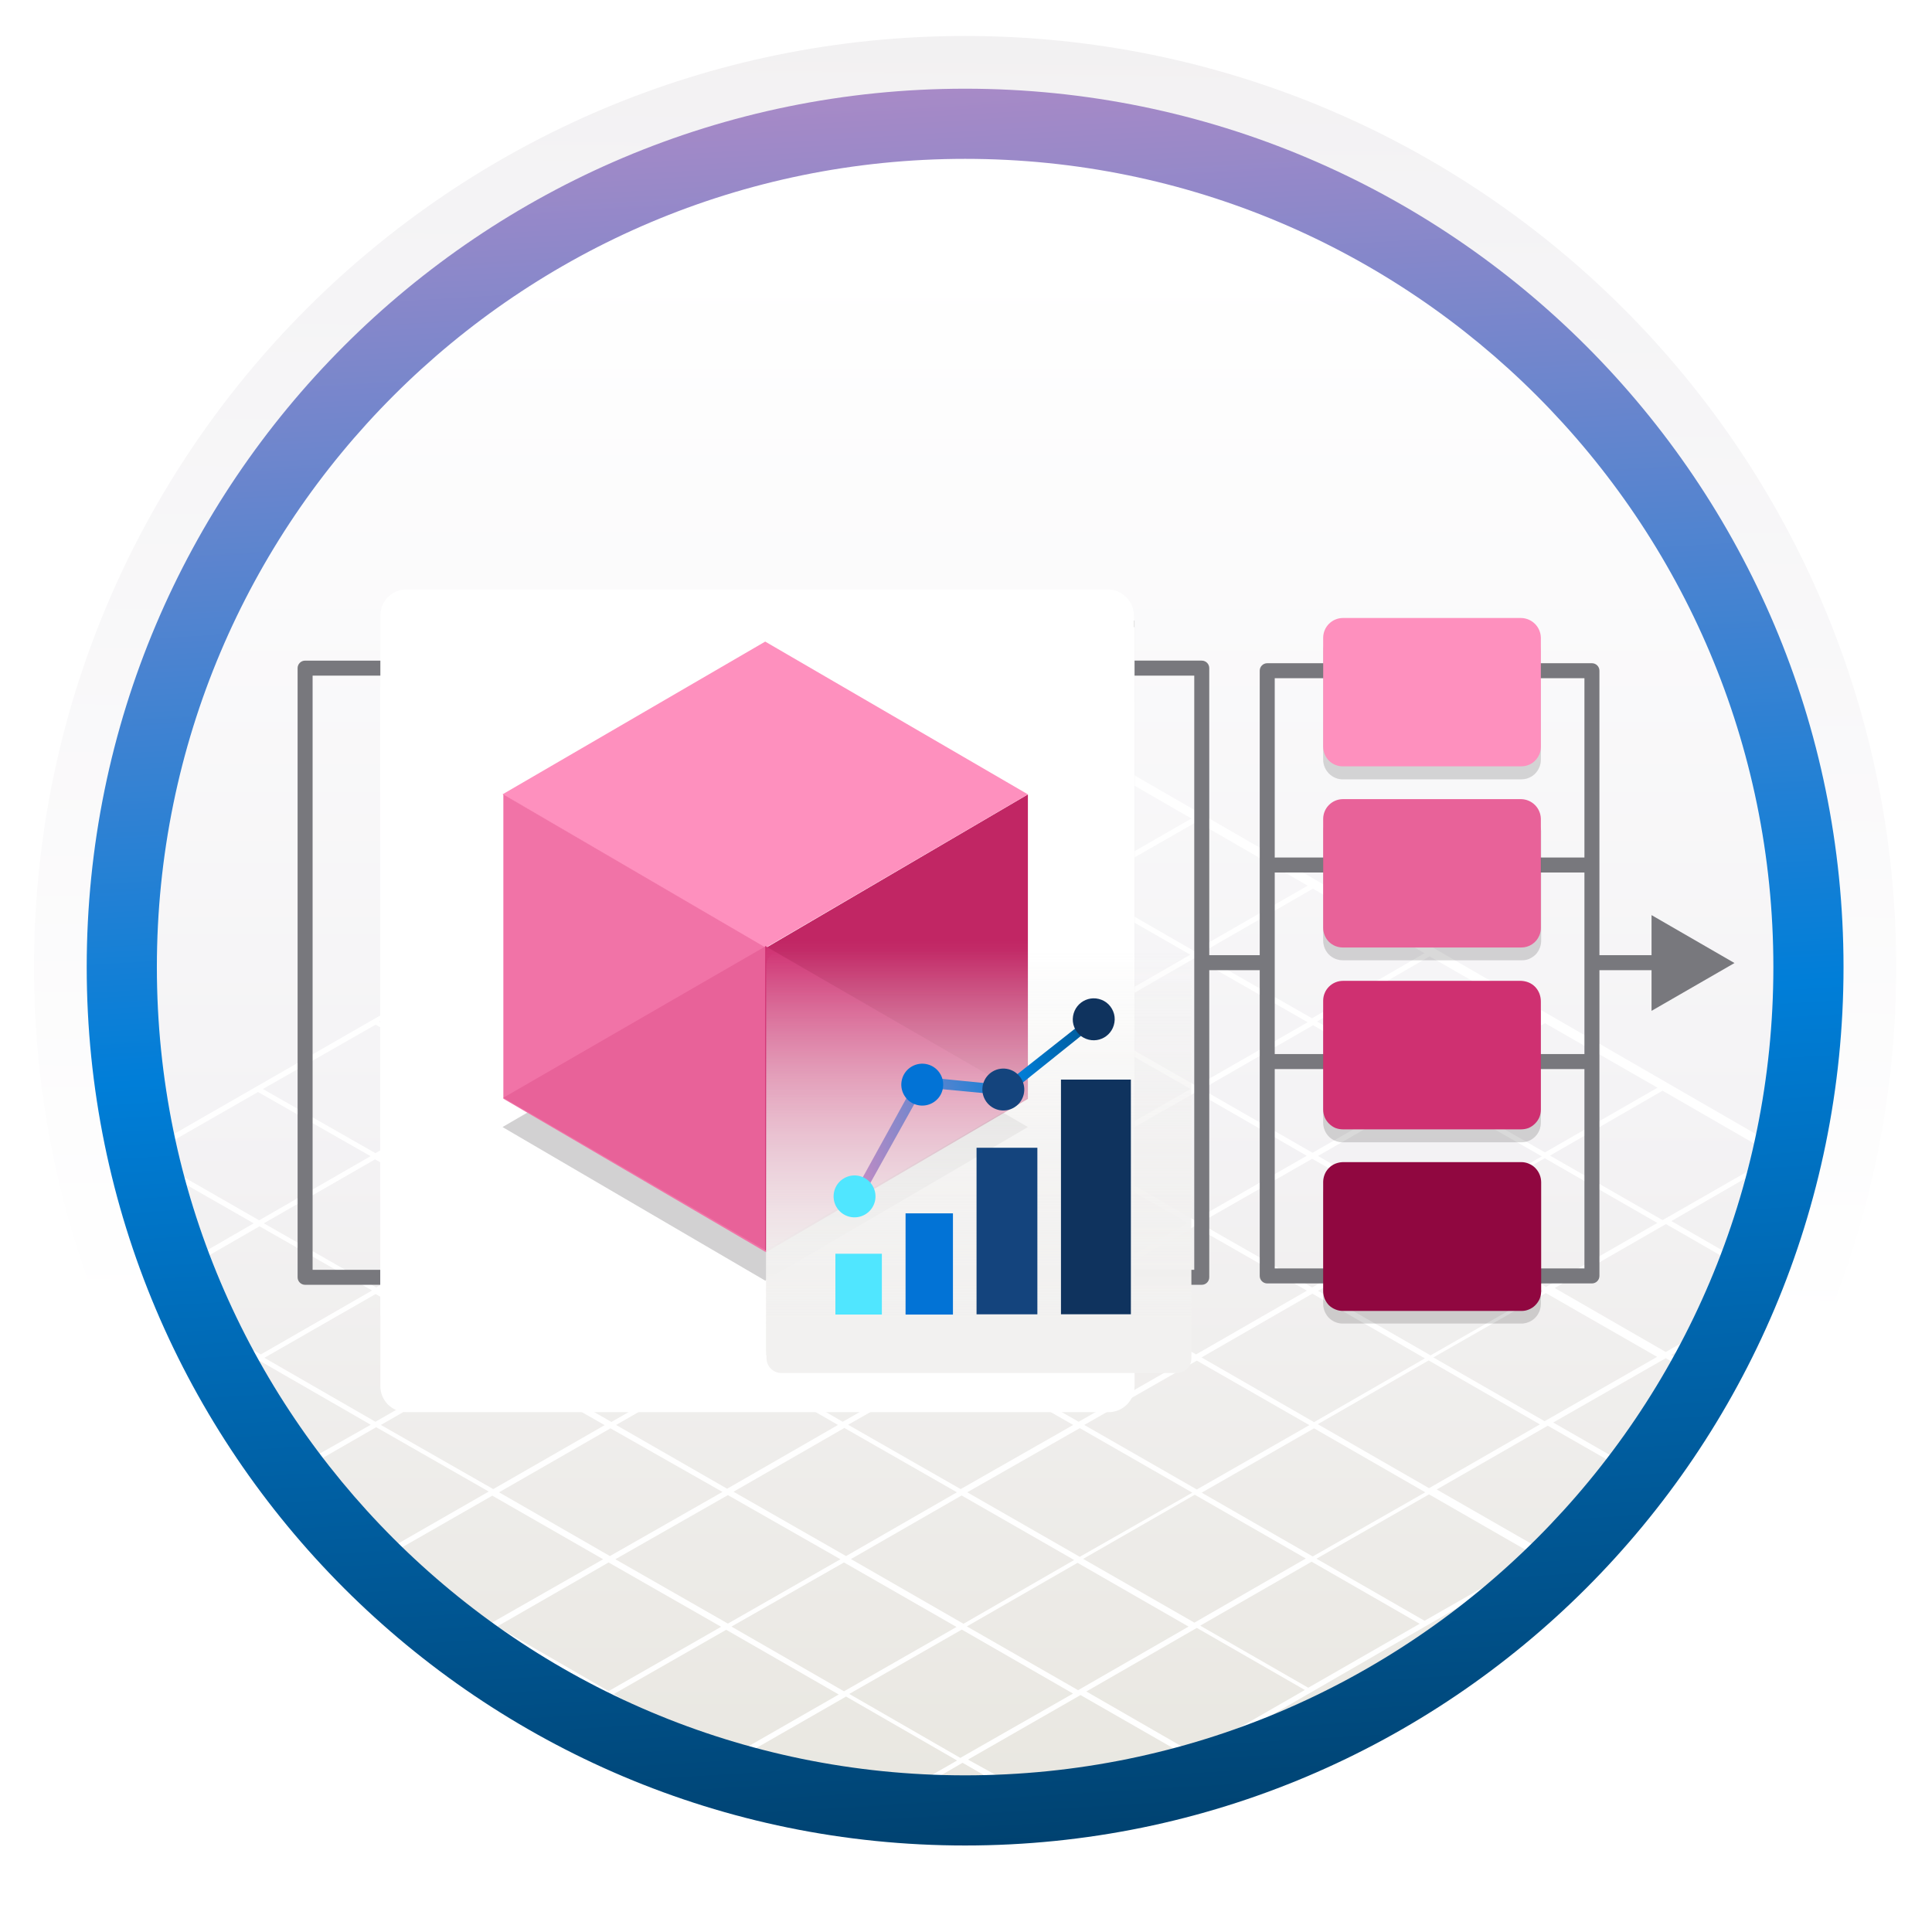 <svg width="103" height="103" viewBox="0 0 103 103" fill="none" xmlns="http://www.w3.org/2000/svg">
<path d="M51.453 98.368C25.603 98.368 4.643 77.418 4.643 51.558C4.643 25.698 25.603 4.748 51.453 4.748C77.303 4.748 98.263 25.708 98.263 51.558C98.263 77.408 77.303 98.368 51.453 98.368Z" fill="url(#paint0_linear_804_8045)"/>
<path fill-rule="evenodd" clip-rule="evenodd" d="M97.353 51.558C97.353 76.908 76.803 97.458 51.453 97.458C26.103 97.458 5.553 76.908 5.553 51.558C5.553 26.208 26.103 5.658 51.453 5.658C76.803 5.658 97.353 26.208 97.353 51.558ZM51.453 1.918C78.873 1.918 101.093 24.138 101.093 51.558C101.093 78.978 78.863 101.198 51.453 101.198C24.033 101.198 1.813 78.968 1.813 51.558C1.813 24.138 24.033 1.918 51.453 1.918Z" fill="url(#paint1_linear_804_8045)"/>
<path d="M13.756 58.218L19.756 61.638L13.816 65.058L8.186 61.828L8.276 62.218L13.526 65.218L9.526 67.528C9.526 67.628 9.576 67.728 9.596 67.818L13.836 65.378L19.836 68.798L13.906 72.208L10.126 70.038V70.188L10.436 70.588L13.556 72.388L12.366 73.068L12.546 73.298L13.846 72.548L19.766 75.958L16.226 77.958L16.406 78.188L20.056 76.088L26.056 79.518L20.166 82.898C20.366 83.158 20.556 83.388 20.746 83.618L38.606 93.938L39.266 93.988L39.106 93.888L45.106 90.448L51.026 93.858L49.646 94.648H50.166L51.316 93.978L52.756 94.808H53.416L51.606 93.808L57.606 90.368L62.716 93.298L63.126 93.178L57.916 90.178L63.806 86.788L69.566 90.098L65.336 92.528L66.456 92.208L82.046 83.208L83.236 82.208L82.366 82.718L76.596 79.408L82.516 76.008L86.586 78.338L86.746 78.098L82.806 75.838L88.806 72.408L90.056 73.128L90.216 72.888L89.096 72.238L91.536 70.838L91.876 70.318L88.806 72.078L82.886 68.668L88.816 65.258L93.426 67.908C93.471 67.825 93.521 67.745 93.576 67.668L89.106 65.098L94.806 61.808L94.906 61.208L70.466 47.098L58.006 39.908L57.876 39.858L51.816 36.358L51.536 36.178L8.156 61.098C8.173 61.196 8.197 61.292 8.226 61.388L13.756 58.218ZM14.066 65.218L19.996 61.808L25.996 65.228L20.056 68.638L14.066 65.218ZM51.506 65.218L57.426 61.818L63.336 65.208L57.416 68.608L51.506 65.218ZM57.126 68.778L51.126 72.208L45.216 68.808L51.216 65.388L57.126 68.778ZM51.226 65.048L45.226 61.628L51.146 58.228L57.146 61.648L51.226 65.048ZM50.936 65.218L44.936 68.648L38.936 65.218L44.936 61.788L50.936 65.218ZM44.676 68.808L38.726 72.238L32.726 68.808L38.726 65.388L44.676 68.808ZM44.676 75.968L38.766 79.368L32.846 75.968L38.766 72.568L44.676 75.968ZM39.066 72.398L45.016 68.978L50.926 72.368L44.926 75.798L39.066 72.398ZM51.216 72.538L57.216 75.968L51.216 79.388L45.216 75.958L51.216 72.538ZM51.506 72.368L57.506 68.948L63.506 72.368L57.506 75.798L51.506 72.368ZM57.756 68.778L63.676 65.378L69.676 68.808L63.766 72.208L57.756 68.778ZM63.956 65.208L69.956 61.778L75.956 65.208L69.956 68.638L63.956 65.208ZM63.676 65.048L57.766 61.648L63.766 58.218L69.666 61.618L63.676 65.048ZM57.476 61.488L51.476 58.058L57.476 54.628L63.476 58.058L57.476 61.488ZM51.226 57.888L45.306 54.488L51.306 51.058L57.236 54.468L51.226 57.888ZM50.936 58.058L45.016 61.458L39.096 58.058L45.016 54.658L50.936 58.058ZM44.726 61.628L38.726 65.058L32.796 61.648L38.796 58.218L44.726 61.628ZM38.476 65.218L32.476 68.638L26.556 65.238L32.556 61.818L38.476 65.218ZM32.226 68.808L26.296 72.218L20.366 68.818L26.296 65.408L32.226 68.808ZM32.516 68.978L38.516 72.408L32.596 75.808L26.596 72.378L32.516 68.978ZM38.516 79.538L32.516 82.958L26.606 79.558L32.546 76.148L38.516 79.538ZM38.806 79.708L44.806 83.128L38.806 86.558L32.806 83.128L38.806 79.708ZM39.106 79.528L45.016 76.128L51.016 79.558L45.106 82.958L39.106 79.528ZM51.266 79.728L57.266 83.168L51.366 86.568L45.366 83.118L51.266 79.728ZM51.566 79.558L57.566 76.138L63.566 79.578L57.566 82.998L51.566 79.558ZM57.806 75.968L63.806 72.538L69.806 75.978L63.806 79.408L57.806 75.968ZM70.056 76.148L75.986 79.558L69.986 82.978L64.066 79.578L70.056 76.148ZM70.056 75.818L64.056 72.368L69.966 68.968L75.966 72.418L70.056 75.818ZM70.266 68.818L76.266 65.388L82.266 68.828L76.266 72.258L70.266 68.818ZM70.266 61.628L76.196 58.218L82.196 61.648L76.256 65.058L70.266 61.628ZM69.976 61.458L64.076 58.068L70.006 54.658L75.906 58.048L69.976 61.458ZM63.786 57.898L57.786 54.478L63.716 51.068L69.716 54.498L63.786 57.898ZM57.536 54.308L51.606 50.908L57.536 47.498L63.456 50.898L57.536 54.308ZM51.316 50.738L45.316 47.298L51.236 43.888L57.236 47.328L51.316 50.738ZM51.036 50.908L45.036 54.328L39.036 50.898L45.036 47.458L51.036 50.908ZM44.776 54.498L38.856 57.898L32.856 54.468L38.776 51.058L44.776 54.498ZM38.566 58.068L32.566 61.498L26.566 58.068L32.566 54.628L38.566 58.068ZM32.316 61.658L26.316 65.088L20.316 61.658L26.316 58.228L32.316 61.658ZM14.096 72.388L20.026 68.988L25.956 72.388L20.016 75.798L14.096 72.388ZM20.306 75.968L26.236 72.558L32.236 75.978L26.296 79.388L20.306 75.968ZM20.306 83.138L26.246 79.738L32.156 83.128L26.156 86.548L20.306 83.138ZM26.496 86.718L32.446 83.298L38.446 86.728L32.446 90.158L26.496 86.718ZM38.716 93.778L32.716 90.318L38.716 86.888L44.716 90.338L38.716 93.778ZM38.996 86.718L44.996 83.298L50.996 86.738L44.996 90.168L38.996 86.718ZM51.196 93.718L45.276 90.308L51.276 86.878L57.206 90.288L51.196 93.718ZM57.476 90.108L51.546 86.708L57.446 83.318L63.366 86.718L57.476 90.108ZM57.746 83.108L63.696 79.688L69.616 83.088L63.676 86.508L57.746 83.108ZM69.746 89.978L63.986 86.668L69.926 83.258L75.686 86.568L69.746 89.978ZM81.946 82.978L75.946 86.408L70.186 83.098L76.186 79.668L81.946 82.978ZM76.186 79.338L70.256 75.928L76.166 72.528L82.096 75.938L76.186 79.338ZM88.346 72.338L82.346 75.768L76.416 72.368L82.416 68.938L88.346 72.338ZM82.426 68.608L76.426 65.158L82.356 61.748L88.356 65.198L82.426 68.608ZM94.636 61.608L88.636 65.048L82.636 61.608L88.636 58.148L94.636 61.608ZM88.366 57.988L82.366 61.438L76.366 58.008L82.366 54.548L88.366 57.988ZM82.126 54.378L76.126 57.848L70.216 54.458L76.216 50.988L82.126 54.378ZM75.946 50.818L69.946 54.288L63.946 50.858L69.996 47.378L75.946 50.818ZM69.716 47.218L63.656 50.698L57.736 47.288L63.806 43.808L69.716 47.218ZM63.516 43.638L57.446 47.128L51.446 43.678L57.526 40.178L63.516 43.638ZM51.356 36.638L57.236 40.038L51.156 43.538L45.246 40.138L51.356 36.638ZM44.956 40.308L50.866 43.698L44.956 47.108L39.036 43.708L44.956 40.308ZM38.746 43.878L44.666 47.278L38.666 50.708L32.736 47.298L38.746 43.878ZM32.496 47.468L38.416 50.878L32.496 54.278L26.566 50.868L32.496 47.468ZM26.276 51.038L32.216 54.448L26.216 57.878L20.216 54.468L26.276 51.038ZM20.026 54.628L25.966 58.048L20.016 61.478L14.016 58.058L20.026 54.628Z" fill="white"/>
<g filter="url(#filter0_b_804_8045)">
<path fill-rule="evenodd" clip-rule="evenodd" d="M94.543 51.559C94.543 75.359 75.253 94.648 51.453 94.648C27.653 94.648 8.363 75.359 8.363 51.559C8.363 27.759 27.653 8.469 51.453 8.469C75.253 8.469 94.543 27.759 94.543 51.559ZM51.453 4.729C77.313 4.729 98.283 25.698 98.283 51.559C98.283 77.418 77.313 98.388 51.453 98.388C25.593 98.388 4.623 77.418 4.623 51.559C4.623 25.698 25.583 4.729 51.453 4.729Z" fill="url(#paint2_linear_804_8045)"/>
</g>
<path fill-rule="evenodd" clip-rule="evenodd" d="M15.866 68.096C15.866 68.317 16.045 68.496 16.266 68.496L23.701 68.496L23.701 67.696L16.666 67.696L16.666 36.02L23.701 36.02L23.701 35.22L16.266 35.22C16.045 35.22 15.866 35.399 15.866 35.62L15.866 68.096Z" fill="#78787D"/>
<path fill-rule="evenodd" clip-rule="evenodd" d="M64.469 68.096C64.469 68.317 64.29 68.496 64.069 68.496L56.634 68.496L56.634 67.696L63.669 67.696L63.669 36.019L56.634 36.019L56.634 35.219L64.069 35.219C64.29 35.219 64.469 35.398 64.469 35.619L64.469 68.096Z" fill="#78787D"/>
<path opacity="0.15" d="M59.327 72.289C59.479 72.291 59.63 72.264 59.771 72.207C59.911 72.145 60.039 72.058 60.149 71.952C60.362 71.731 60.482 71.437 60.486 71.13V33.084H20.311V71.122C20.309 71.274 20.336 71.425 20.393 71.566C20.452 71.707 20.539 71.836 20.648 71.944C20.756 72.05 20.885 72.134 21.026 72.191C21.167 72.247 21.318 72.275 21.47 72.273L59.327 72.289Z" fill="#1F1D20"/>
<path d="M60.453 33.446V32.821C60.451 32.45 60.302 32.094 60.038 31.833C59.775 31.571 59.419 31.424 59.048 31.424H21.675C21.491 31.423 21.309 31.458 21.139 31.528C20.969 31.598 20.815 31.701 20.685 31.831C20.555 31.961 20.451 32.115 20.381 32.285C20.312 32.455 20.277 32.637 20.278 32.821V69.89C20.276 70.073 20.311 70.254 20.38 70.424C20.449 70.593 20.551 70.747 20.68 70.876C20.81 71.007 20.966 71.111 21.137 71.181C21.308 71.251 21.491 71.288 21.675 71.287H59.089C59.273 71.288 59.456 71.252 59.627 71.182C59.798 71.111 59.953 71.007 60.083 70.876C60.212 70.746 60.315 70.592 60.387 70.424C60.454 70.254 60.487 70.072 60.486 69.89V33.421L60.453 33.446Z" fill="white"/>
<g filter="url(#filter1_d_804_8045)">
<path d="M60.453 33.446V32.821C60.451 32.45 60.302 32.094 60.038 31.833C59.775 31.571 59.419 31.424 59.048 31.424H21.675C21.491 31.423 21.309 31.458 21.139 31.528C20.969 31.598 20.815 31.701 20.685 31.831C20.555 31.961 20.451 32.115 20.381 32.285C20.312 32.455 20.277 32.637 20.278 32.821V69.89C20.276 70.073 20.311 70.254 20.38 70.424C20.449 70.593 20.551 70.747 20.68 70.876C20.81 71.007 20.966 71.111 21.137 71.181C21.308 71.251 21.491 71.288 21.675 71.287H59.089C59.273 71.288 59.456 71.252 59.627 71.182C59.798 71.111 59.953 71.007 60.083 70.876C60.212 70.746 60.315 70.592 60.387 70.424C60.454 70.254 60.487 70.072 60.486 69.89V33.421L60.453 33.446Z" fill="white"/>
</g>
<path fill-rule="evenodd" clip-rule="evenodd" d="M67.159 68.023C67.159 68.244 67.338 68.423 67.559 68.423L79.723 68.423L79.723 67.623L67.959 67.623L67.959 36.158L79.723 36.158L79.723 35.358L67.559 35.358C67.338 35.358 67.159 35.537 67.159 35.758L67.159 68.023Z" fill="#78787D"/>
<path fill-rule="evenodd" clip-rule="evenodd" d="M67.559 46.516L79.723 46.516L79.723 45.716L67.559 45.716L67.559 46.516Z" fill="#78787D"/>
<path fill-rule="evenodd" clip-rule="evenodd" d="M67.559 56.995L79.723 56.995L79.723 56.195L67.559 56.195L67.559 56.995Z" fill="#78787D"/>
<path fill-rule="evenodd" clip-rule="evenodd" d="M63.763 50.923L67.736 50.923L67.736 51.723L63.763 51.723L63.763 50.923Z" fill="#78787D"/>
<path fill-rule="evenodd" clip-rule="evenodd" d="M85.27 68.023C85.27 68.244 85.091 68.423 84.87 68.423L72.707 68.423L72.707 67.623L84.47 67.623L84.47 36.158L72.707 36.158L72.707 35.358L84.87 35.358C85.091 35.358 85.27 35.537 85.27 35.758L85.27 68.023Z" fill="#78787D"/>
<path fill-rule="evenodd" clip-rule="evenodd" d="M84.87 46.516L72.707 46.516L72.707 45.716L84.87 45.716L84.87 46.516Z" fill="#78787D"/>
<path fill-rule="evenodd" clip-rule="evenodd" d="M84.87 56.995L72.707 56.995L72.707 56.195L84.87 56.195L84.87 56.995Z" fill="#78787D"/>
<path fill-rule="evenodd" clip-rule="evenodd" d="M88.666 50.923L84.694 50.923L84.694 51.723L88.666 51.723L88.666 50.923Z" fill="#78787D"/>
<path opacity="0.15" d="M81.099 33.641H71.598C71.319 33.641 71.052 33.751 70.854 33.947C70.656 34.144 70.544 34.411 70.542 34.689V40.501C70.544 40.778 70.654 41.044 70.85 41.24C70.948 41.34 71.064 41.419 71.193 41.472C71.321 41.525 71.459 41.551 71.598 41.549H81.099C81.306 41.551 81.509 41.492 81.682 41.377C81.854 41.263 81.988 41.099 82.067 40.907C82.121 40.779 82.149 40.64 82.147 40.501V34.706C82.145 34.566 82.118 34.429 82.067 34.299C82.014 34.172 81.936 34.056 81.839 33.958C81.743 33.859 81.626 33.781 81.498 33.73C81.372 33.673 81.237 33.642 81.099 33.641Z" fill="#1F1D20"/>
<path opacity="0.15" d="M81.099 52.984H71.598C71.319 52.984 71.052 53.094 70.854 53.29C70.656 53.487 70.544 53.754 70.542 54.032V59.852C70.543 60.132 70.654 60.4 70.85 60.599C70.949 60.697 71.066 60.773 71.194 60.825C71.323 60.876 71.46 60.902 71.598 60.9H81.099C81.235 60.9 81.37 60.876 81.498 60.827C81.625 60.774 81.74 60.696 81.839 60.599C81.938 60.503 82.016 60.387 82.067 60.258C82.118 60.129 82.145 59.991 82.147 59.852V54.032C82.147 53.753 82.038 53.484 81.842 53.285C81.646 53.086 81.379 52.972 81.099 52.968V52.984Z" fill="#1F1D20"/>
<path opacity="0.15" d="M81.099 43.294H71.598C71.319 43.294 71.052 43.404 70.854 43.601C70.656 43.797 70.544 44.064 70.542 44.343V50.146C70.543 50.426 70.654 50.694 70.85 50.894C70.949 50.99 71.066 51.067 71.194 51.119C71.323 51.17 71.46 51.196 71.598 51.194H81.099C81.237 51.201 81.376 51.179 81.505 51.129C81.634 51.074 81.753 50.997 81.855 50.902C81.955 50.802 82.032 50.683 82.082 50.552C82.138 50.424 82.166 50.285 82.164 50.146V44.335C82.156 44.055 82.039 43.79 81.839 43.595C81.641 43.401 81.376 43.293 81.099 43.294Z" fill="#1F1D20"/>
<path opacity="0.15" d="M81.099 62.646H71.598C71.319 62.646 71.052 62.756 70.854 62.953C70.656 63.149 70.544 63.416 70.542 63.694V69.514C70.543 69.794 70.654 70.062 70.85 70.262C70.949 70.359 71.066 70.435 71.194 70.487C71.323 70.538 71.46 70.564 71.598 70.563H81.099C81.376 70.564 81.641 70.456 81.839 70.262C82.035 70.062 82.146 69.794 82.147 69.514V63.703C82.145 63.425 82.035 63.158 81.839 62.961C81.643 62.763 81.377 62.651 81.099 62.646Z" fill="#1F1D20"/>
<g opacity="0.15">
<path opacity="0.15" d="M81.099 33.629H71.598C71.319 33.629 71.052 33.739 70.854 33.935C70.656 34.132 70.544 34.399 70.542 34.677V40.497C70.544 40.775 70.654 41.04 70.85 41.236C70.948 41.336 71.064 41.415 71.193 41.468C71.321 41.521 71.459 41.547 71.598 41.545H81.099C81.235 41.545 81.37 41.521 81.498 41.472C81.625 41.419 81.74 41.341 81.839 41.245C81.936 41.147 82.014 41.031 82.067 40.903C82.118 40.774 82.145 40.636 82.147 40.497V34.702C82.149 34.562 82.121 34.424 82.067 34.295C82.017 34.166 81.942 34.047 81.847 33.946C81.748 33.846 81.629 33.769 81.498 33.718C81.373 33.66 81.237 33.63 81.099 33.629V33.629Z" fill="#1F1D20"/>
<path opacity="0.15" d="M81.099 52.981H71.598C71.319 52.981 71.052 53.091 70.854 53.287C70.656 53.484 70.544 53.751 70.542 54.029V59.849C70.543 60.129 70.654 60.397 70.85 60.597C70.949 60.694 71.066 60.77 71.194 60.822C71.323 60.873 71.46 60.899 71.598 60.897H81.099C81.376 60.898 81.641 60.791 81.839 60.597C82.035 60.397 82.146 60.129 82.147 59.849V54.029C82.147 53.75 82.038 53.481 81.842 53.282C81.646 53.083 81.379 52.969 81.099 52.965V52.981Z" fill="#1F1D20"/>
<path opacity="0.15" d="M81.099 43.293H71.598C71.319 43.293 71.052 43.403 70.854 43.6C70.656 43.796 70.544 44.063 70.542 44.342V50.145C70.543 50.425 70.654 50.693 70.85 50.892C70.949 50.989 71.066 51.066 71.194 51.118C71.323 51.169 71.46 51.195 71.598 51.193H81.099C81.237 51.2 81.376 51.178 81.505 51.128C81.634 51.073 81.753 50.996 81.855 50.901C81.955 50.801 82.032 50.682 82.082 50.551C82.138 50.423 82.166 50.285 82.164 50.145V44.334C82.156 44.054 82.039 43.789 81.839 43.594C81.641 43.4 81.376 43.292 81.099 43.293Z" fill="#1F1D20"/>
<path opacity="0.15" d="M81.099 62.644H71.598C71.319 62.644 71.052 62.754 70.854 62.95C70.656 63.147 70.544 63.413 70.542 63.692V69.511C70.543 69.791 70.654 70.06 70.85 70.259C70.949 70.356 71.066 70.433 71.194 70.484C71.323 70.536 71.46 70.562 71.598 70.56H81.099C81.376 70.561 81.641 70.453 81.839 70.259C82.035 70.06 82.146 69.791 82.147 69.511V63.692C82.141 63.416 82.029 63.153 81.834 62.958C81.639 62.762 81.375 62.65 81.099 62.644V62.644Z" fill="#1F1D20"/>
</g>
<path d="M81.099 32.947H71.598C71.319 32.947 71.052 33.057 70.854 33.254C70.656 33.45 70.544 33.717 70.542 33.996V39.807C70.545 40.087 70.655 40.354 70.85 40.555C70.949 40.652 71.066 40.728 71.194 40.78C71.323 40.831 71.46 40.857 71.598 40.855H81.099C81.306 40.858 81.509 40.798 81.682 40.683C81.854 40.569 81.988 40.405 82.067 40.213C82.121 40.085 82.149 39.947 82.147 39.807V33.996C82.141 33.72 82.029 33.456 81.834 33.261C81.639 33.066 81.375 32.953 81.099 32.947V32.947Z" fill="#FE90BE"/>
<path d="M81.099 52.292H71.598C71.319 52.292 71.052 52.402 70.854 52.599C70.656 52.795 70.544 53.062 70.542 53.34V59.16C70.544 59.299 70.572 59.437 70.623 59.566C70.677 59.691 70.754 59.804 70.85 59.9C70.948 59.999 71.064 60.079 71.192 60.135C71.322 60.184 71.459 60.209 71.598 60.209H81.099C81.235 60.208 81.37 60.183 81.498 60.135C81.625 60.079 81.741 59.999 81.839 59.9C81.935 59.804 82.013 59.691 82.067 59.566C82.118 59.437 82.145 59.299 82.147 59.16V53.398C82.148 53.256 82.123 53.116 82.075 52.983C82.025 52.851 81.951 52.729 81.855 52.625C81.757 52.521 81.638 52.438 81.505 52.382C81.376 52.328 81.239 52.298 81.099 52.292V52.292Z" fill="#CF3071"/>
<path d="M81.099 42.604H71.598C71.319 42.604 71.052 42.714 70.854 42.911C70.656 43.107 70.544 43.374 70.542 43.653V49.464C70.543 49.744 70.654 50.013 70.85 50.212C70.949 50.309 71.066 50.385 71.194 50.437C71.323 50.489 71.46 50.514 71.598 50.513H81.099C81.306 50.515 81.509 50.455 81.682 50.34C81.854 50.226 81.988 50.062 82.067 49.87C82.121 49.742 82.149 49.604 82.147 49.464V43.645C82.139 43.37 82.026 43.109 81.831 42.915C81.636 42.722 81.374 42.61 81.099 42.604Z" fill="#E86299"/>
<path d="M81.099 61.956H71.598C71.459 61.959 71.321 61.987 71.192 62.038C71.064 62.09 70.948 62.168 70.85 62.265C70.753 62.363 70.675 62.479 70.623 62.607C70.572 62.733 70.544 62.868 70.542 63.005V68.841C70.544 68.98 70.572 69.117 70.623 69.247C70.678 69.373 70.755 69.488 70.85 69.588C70.949 69.682 71.065 69.757 71.192 69.808C71.32 69.863 71.459 69.89 71.598 69.889H81.099C81.236 69.894 81.372 69.869 81.498 69.816C81.629 69.765 81.748 69.688 81.847 69.588C81.946 69.49 82.026 69.374 82.082 69.247C82.133 69.117 82.162 68.98 82.164 68.841V63.029C82.162 62.747 82.052 62.476 81.855 62.273C81.757 62.171 81.637 62.091 81.505 62.038C81.377 61.983 81.239 61.955 81.099 61.956V61.956Z" fill="#900740"/>
<path d="M88.048 48.787L92.47 51.342L88.048 53.891V48.787Z" fill="#78787D"/>
<path d="M54.8 42.353V58.584L40.84 66.761V50.53L54.8 42.353Z" fill="#C12664"/>
<path d="M54.8 42.349L40.795 50.537L26.79 42.349L40.795 34.205L54.8 42.349Z" fill="#FE90BE"/>
<path opacity="0.2" d="M54.8 60.086L40.795 68.274L26.79 60.086L40.795 51.943L54.8 60.086Z" fill="#1F1D21"/>
<path d="M40.84 50.53V66.761L26.835 58.573V42.353L40.84 50.53Z" fill="#F173A7"/>
<path d="M26.835 58.522L40.84 50.434V66.665L26.835 58.522Z" fill="#E86299"/>
<path d="M54.8 58.522L40.795 50.434V66.665L54.8 58.522Z" fill="#CF3071"/>
<path d="M41.5 50.158C41.414 50.157 41.329 50.173 41.249 50.205C41.171 50.24 41.099 50.288 41.036 50.348C40.916 50.473 40.848 50.639 40.846 50.812L40.846 72.263L63.498 72.263L63.498 50.816C63.499 50.731 63.483 50.645 63.452 50.566C63.418 50.486 63.369 50.414 63.308 50.353C63.246 50.293 63.174 50.246 63.094 50.214C63.015 50.182 62.93 50.166 62.844 50.167L41.5 50.158Z" fill="url(#paint3_linear_804_8045)"/>
<path d="M40.865 72.059L40.865 72.411C40.866 72.621 40.95 72.821 41.099 72.969C41.247 73.116 41.448 73.199 41.657 73.199L62.728 73.199C62.832 73.2 62.935 73.18 63.031 73.141C63.127 73.101 63.214 73.043 63.287 72.97C63.36 72.897 63.419 72.809 63.458 72.714C63.497 72.618 63.517 72.515 63.516 72.411L63.516 51.511C63.517 51.408 63.498 51.306 63.459 51.211C63.42 51.115 63.363 51.028 63.29 50.955C63.216 50.882 63.128 50.823 63.032 50.783C62.936 50.744 62.833 50.723 62.728 50.724L41.634 50.724C41.53 50.723 41.427 50.743 41.331 50.783C41.234 50.823 41.147 50.882 41.073 50.955C41.001 51.029 40.943 51.115 40.902 51.21C40.864 51.306 40.846 51.408 40.846 51.511L40.846 72.073L40.865 72.059Z" fill="url(#paint4_linear_804_8045)"/>
<path d="M55.402 69.268C55.394 69.268 55.394 69.26 55.402 69.268V69.268Z" fill="#F2F1F0"/>
<path d="M55.394 69.261C55.353 69.22 55.291 69.158 55.291 69.158C55.318 69.206 55.353 69.24 55.394 69.261Z" fill="#F2F1F0"/>
<path d="M55.401 69.268C55.436 69.303 55.429 69.296 55.401 69.268V69.268Z" fill="#F2F1F0"/>
<path d="M47.019 66.84H44.537V70.082H47.014V66.84H47.019Z" fill="#50E6FF"/>
<path d="M50.794 64.687H48.278V70.083H50.804V64.687H50.794Z" fill="#0273D6"/>
<path d="M55.305 61.19H52.062V70.07H55.305V61.19Z" fill="#14447D"/>
<path d="M60.29 57.556H56.563V70.067H60.29V57.556Z" fill="#0F335E"/>
<g filter="url(#filter2_b_804_8045)">
<path d="M45.998 63.791L45.548 63.578L48.96 57.393L53.509 57.843L58.228 54.117L58.596 54.451L53.679 58.395L49.236 57.974L45.998 63.791Z" fill="url(#paint5_linear_804_8045)"/>
</g>
<path d="M45.267 64.862C45.863 65.022 46.477 64.668 46.637 64.073C46.797 63.478 46.444 62.863 45.848 62.703C45.253 62.544 44.638 62.897 44.479 63.492C44.319 64.092 44.672 64.702 45.267 64.862Z" fill="#50E6FF"/>
<path d="M48.878 58.904C49.473 59.064 50.088 58.711 50.247 58.115C50.407 57.52 50.054 56.906 49.459 56.746C48.863 56.586 48.249 56.94 48.089 57.535C47.929 58.13 48.282 58.745 48.878 58.904Z" fill="#0273D6"/>
<path d="M53.2 59.165C53.795 59.324 54.41 58.971 54.569 58.376C54.729 57.781 54.376 57.166 53.78 57.006C53.185 56.846 52.57 57.2 52.411 57.795C52.251 58.39 52.604 59 53.2 59.165Z" fill="#14447D"/>
<path d="M57.759 55.317C58.509 55.728 59.404 55.211 59.428 54.354C59.438 53.952 59.211 53.56 58.862 53.367C58.112 52.955 57.217 53.473 57.192 54.33C57.183 54.731 57.405 55.123 57.759 55.317Z" fill="#0F335E"/>
<defs>
<filter id="filter0_b_804_8045" x="0.623" y="0.729" width="101.66" height="101.66" filterUnits="userSpaceOnUse" color-interpolation-filters="sRGB">
<feFlood flood-opacity="0" result="BackgroundImageFix"/>
<feGaussianBlur in="BackgroundImage" stdDeviation="2"/>
<feComposite in2="SourceAlpha" operator="in" result="effect1_backgroundBlur_804_8045"/>
<feBlend mode="normal" in="SourceGraphic" in2="effect1_backgroundBlur_804_8045" result="shape"/>
</filter>
<filter id="filter1_d_804_8045" x="16.278" y="31.424" width="48.208" height="47.863" filterUnits="userSpaceOnUse" color-interpolation-filters="sRGB">
<feFlood flood-opacity="0" result="BackgroundImageFix"/>
<feColorMatrix in="SourceAlpha" type="matrix" values="0 0 0 0 0 0 0 0 0 0 0 0 0 0 0 0 0 0 127 0" result="hardAlpha"/>
<feOffset dy="4"/>
<feGaussianBlur stdDeviation="2"/>
<feComposite in2="hardAlpha" operator="out"/>
<feColorMatrix type="matrix" values="0 0 0 0 0 0 0 0 0 0 0 0 0 0 0 0 0 0 0.25 0"/>
<feBlend mode="normal" in2="BackgroundImageFix" result="effect1_dropShadow_804_8045"/>
<feBlend mode="normal" in="SourceGraphic" in2="effect1_dropShadow_804_8045" result="shape"/>
</filter>
<filter id="filter2_b_804_8045" x="41.548" y="50.117" width="21.048" height="17.675" filterUnits="userSpaceOnUse" color-interpolation-filters="sRGB">
<feFlood flood-opacity="0" result="BackgroundImageFix"/>
<feGaussianBlur in="BackgroundImage" stdDeviation="2"/>
<feComposite in2="SourceAlpha" operator="in" result="effect1_backgroundBlur_804_8045"/>
<feBlend mode="normal" in="SourceGraphic" in2="effect1_backgroundBlur_804_8045" result="shape"/>
</filter>
<linearGradient id="paint0_linear_804_8045" x1="51.453" y1="-7.504" x2="51.453" y2="98.368" gradientUnits="userSpaceOnUse">
<stop offset="0.203" stop-color="white"/>
<stop offset="0.63" stop-color="#F4F3F5"/>
<stop offset="1" stop-color="#E8E6DF"/>
</linearGradient>
<linearGradient id="paint1_linear_804_8045" x1="54.93" y1="100.496" x2="56.68" y2="-43.004" gradientUnits="userSpaceOnUse">
<stop offset="0.203" stop-color="white"/>
<stop offset="0.63" stop-color="#F4F3F5"/>
<stop offset="1" stop-color="#E8E6DF"/>
</linearGradient>
<linearGradient id="paint2_linear_804_8045" x1="37.179" y1="-55.004" x2="48.179" y2="126.496" gradientUnits="userSpaceOnUse">
<stop stop-color="#FE90BE"/>
<stop offset="0.255" stop-color="#D68DC2"/>
<stop offset="0.609" stop-color="#007ED8"/>
<stop offset="0.931" stop-color="#002D4C"/>
</linearGradient>
<linearGradient id="paint3_linear_804_8045" x1="52.172" y1="72.263" x2="52.172" y2="50.158" gradientUnits="userSpaceOnUse">
<stop offset="0.104" stop-color="#F2F1F0"/>
<stop offset="1" stop-color="#F2F1F0" stop-opacity="0"/>
</linearGradient>
<linearGradient id="paint4_linear_804_8045" x1="52.181" y1="73.199" x2="52.181" y2="50.724" gradientUnits="userSpaceOnUse">
<stop offset="0.104" stop-color="#F2F1F0"/>
<stop offset="1" stop-color="#F2F1F0" stop-opacity="0"/>
</linearGradient>
<linearGradient id="paint5_linear_804_8045" x1="37.449" y1="64.961" x2="66.403" y2="57.378" gradientUnits="userSpaceOnUse">
<stop stop-color="#FE90BE"/>
<stop offset="0.255" stop-color="#D68DC2"/>
<stop offset="0.609" stop-color="#007ED8"/>
<stop offset="0.931" stop-color="#002D4C"/>
</linearGradient>
</defs>
</svg>
